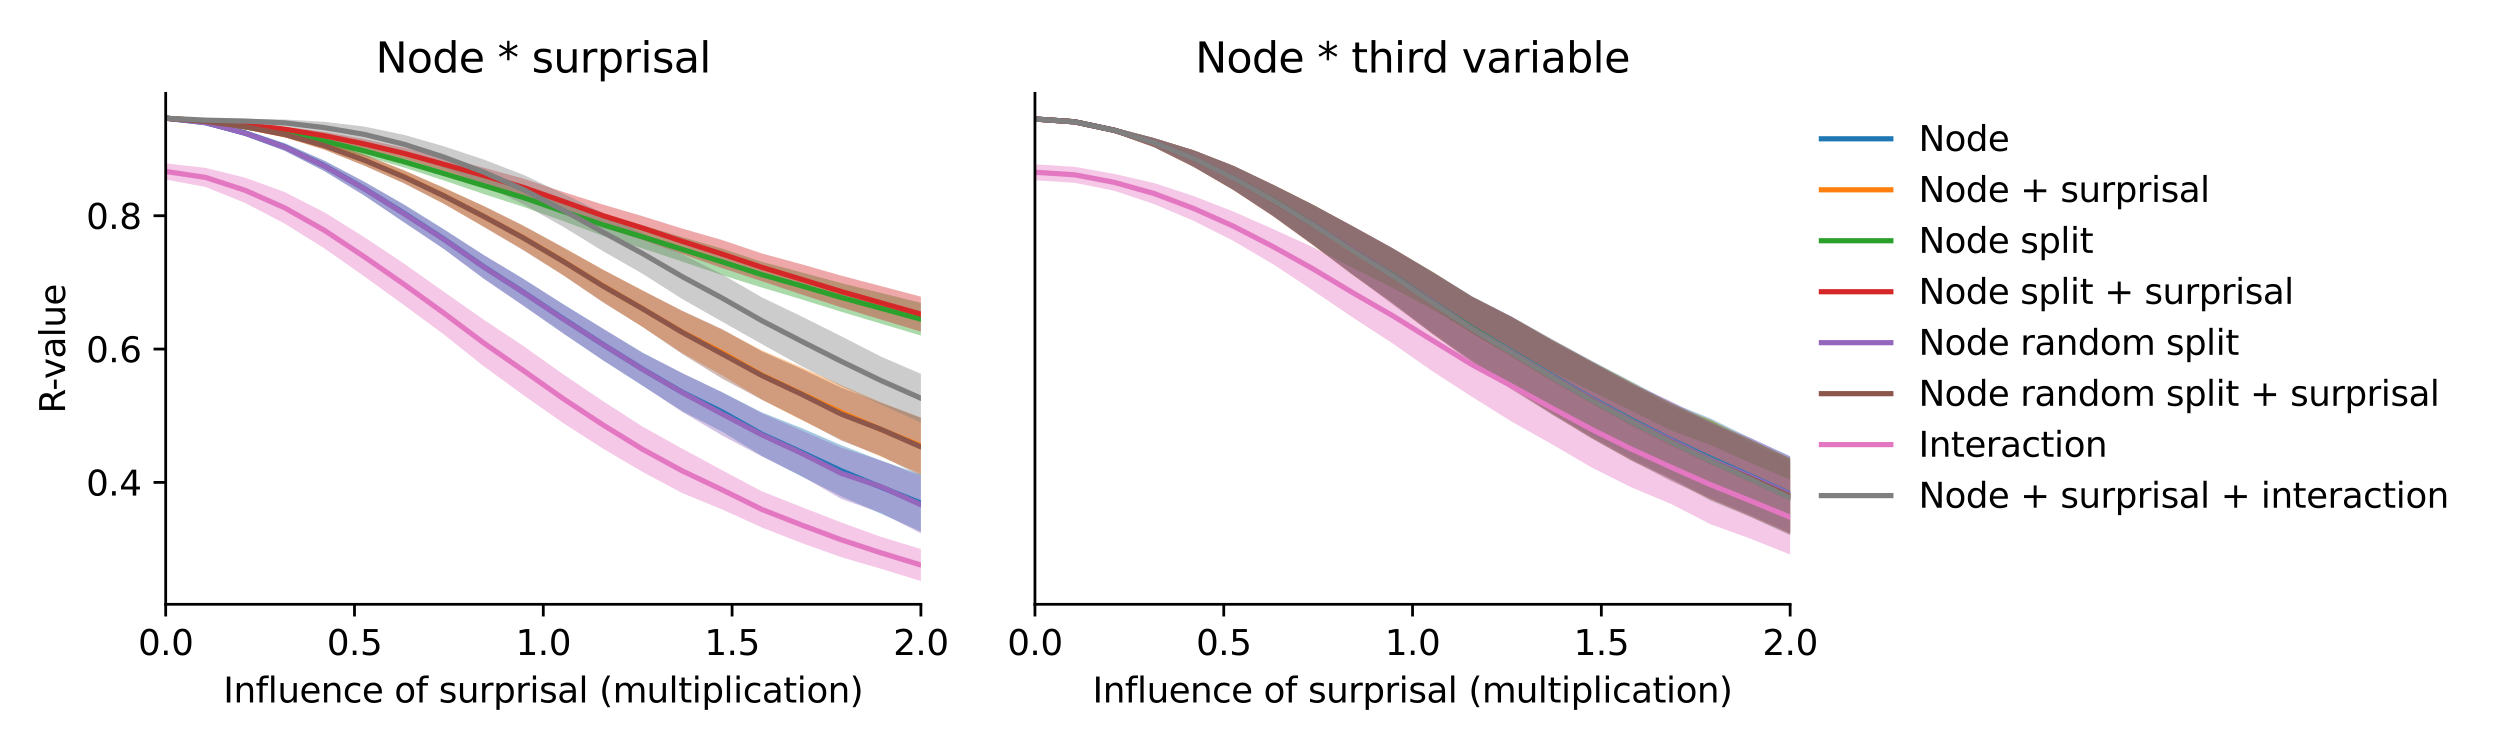 <?xml version="1.0" encoding="utf-8" standalone="no"?>
<!DOCTYPE svg PUBLIC "-//W3C//DTD SVG 1.1//EN"
  "http://www.w3.org/Graphics/SVG/1.1/DTD/svg11.dtd">
<svg xmlns:xlink="http://www.w3.org/1999/xlink" width="720pt" height="216pt" viewBox="0 0 720 216" xmlns="http://www.w3.org/2000/svg" version="1.1">
 <defs>
  <style type="text/css">*{stroke-linejoin: round; stroke-linecap: butt}</style>
 </defs>
 <g id="figure_1">
  <g id="patch_1">
   <path d="M 0 216 
L 720 216 
L 720 0 
L 0 0 
z
" style="fill: #ffffff"/>
  </g>
  <g id="axes_1">
   <g id="patch_2">
    <path d="M 47.72 174.04 
L 265.215 174.04 
L 265.215 26.88 
L 47.72 26.88 
z
" style="fill: #ffffff"/>
   </g>
   <g id="PolyCollection_1">
    <path d="M 47.72 33.569 
L 47.72 34.46 
L 59.167 35.932 
L 70.614 39.175 
L 82.061 43.45 
L 93.508 49.322 
L 104.956 56.329 
L 116.403 64.005 
L 127.85 71.704 
L 139.297 80.175 
L 150.744 88.032 
L 162.191 95.961 
L 173.638 103.7 
L 185.085 111.091 
L 196.532 118.448 
L 207.979 124.319 
L 219.427 131.313 
L 230.874 137.229 
L 242.321 142.964 
L 253.768 147.976 
L 265.215 153.119 
L 265.215 136.672 
L 265.215 136.672 
L 253.768 132.659 
L 242.321 128.236 
L 230.874 123.284 
L 219.427 118.783 
L 207.979 112.953 
L 196.532 107.533 
L 185.085 101.56 
L 173.638 94.685 
L 162.191 87.581 
L 150.744 80.314 
L 139.297 73.472 
L 127.85 66.024 
L 116.403 58.902 
L 104.956 52.366 
L 93.508 46.29 
L 82.061 41.272 
L 70.614 37.501 
L 59.167 34.712 
L 47.72 33.569 
z
" clip-path="url(#pdfbdf5474c)" style="fill: #1f77b4; fill-opacity: 0.4"/>
   </g>
   <g id="PolyCollection_2">
    <path d="M 47.72 33.584 
L 47.72 34.482 
L 59.167 35.55 
L 70.614 37.251 
L 82.061 39.559 
L 93.508 43.119 
L 104.956 47.691 
L 116.403 52.755 
L 127.85 58.705 
L 139.297 65.3 
L 150.744 71.931 
L 162.191 79.226 
L 173.638 86.927 
L 185.085 94.173 
L 196.532 101.707 
L 207.979 108.1 
L 219.427 115.097 
L 230.874 120.991 
L 242.321 126.618 
L 253.768 131.55 
L 265.215 136.474 
L 265.215 120.284 
L 265.215 120.284 
L 253.768 115.879 
L 242.321 110.917 
L 230.874 105.801 
L 219.427 100.929 
L 207.979 94.944 
L 196.532 89.619 
L 185.085 83.667 
L 173.638 77.641 
L 162.191 71.233 
L 150.744 65.052 
L 139.297 59.345 
L 127.85 54.055 
L 116.403 49.034 
L 104.956 44.519 
L 93.508 40.736 
L 82.061 37.896 
L 70.614 35.724 
L 59.167 34.341 
L 47.72 33.584 
z
" clip-path="url(#pdfbdf5474c)" style="fill: #ff7f0e; fill-opacity: 0.4"/>
   </g>
   <g id="PolyCollection_3">
    <path d="M 47.72 33.577 
L 47.72 34.489 
L 59.167 35.687 
L 70.614 37.259 
L 82.061 38.909 
L 93.508 41.819 
L 104.956 44.968 
L 116.403 48.269 
L 127.85 51.981 
L 139.297 55.888 
L 150.744 59.586 
L 162.191 63.665 
L 173.638 67.931 
L 185.085 71.568 
L 196.532 75.366 
L 207.979 79.25 
L 219.427 82.824 
L 230.874 86.235 
L 242.321 89.811 
L 253.768 93.229 
L 265.215 96.656 
L 265.215 87.212 
L 265.215 87.212 
L 253.768 84.379 
L 242.321 81.563 
L 230.874 78.446 
L 219.427 75.391 
L 207.979 71.591 
L 196.532 68.302 
L 185.085 64.868 
L 173.638 61.566 
L 162.191 58.104 
L 150.744 54.227 
L 139.297 51.018 
L 127.85 47.992 
L 116.403 44.933 
L 104.956 41.972 
L 93.508 39.478 
L 82.061 37.467 
L 70.614 35.78 
L 59.167 34.488 
L 47.72 33.577 
z
" clip-path="url(#pdfbdf5474c)" style="fill: #2ca02c; fill-opacity: 0.4"/>
   </g>
   <g id="PolyCollection_4">
    <path d="M 47.72 33.59 
L 47.72 34.503 
L 59.167 35.519 
L 70.614 36.69 
L 82.061 37.861 
L 93.508 40.237 
L 104.956 42.879 
L 116.403 45.797 
L 127.85 49.228 
L 139.297 52.76 
L 150.744 56.535 
L 162.191 60.714 
L 173.638 65.294 
L 185.085 69.133 
L 196.532 73.185 
L 207.979 77.218 
L 219.427 80.994 
L 230.874 84.821 
L 242.321 88.548 
L 253.768 92.055 
L 265.215 95.509 
L 265.215 85.433 
L 265.215 85.433 
L 253.768 82.412 
L 242.321 79.406 
L 230.874 76.114 
L 219.427 73.001 
L 207.979 69.137 
L 196.532 65.847 
L 185.085 62.268 
L 173.638 58.922 
L 162.191 55.279 
L 150.744 51.447 
L 139.297 48.297 
L 127.85 45.437 
L 116.403 42.576 
L 104.956 40.059 
L 93.508 37.998 
L 82.061 36.533 
L 70.614 35.199 
L 59.167 34.329 
L 47.72 33.59 
z
" clip-path="url(#pdfbdf5474c)" style="fill: #d62728; fill-opacity: 0.4"/>
   </g>
   <g id="PolyCollection_5">
    <path d="M 47.72 33.583 
L 47.72 34.478 
L 59.167 35.937 
L 70.614 39.195 
L 82.061 43.493 
L 93.508 49.341 
L 104.956 56.361 
L 116.403 64.099 
L 127.85 71.718 
L 139.297 80.317 
L 150.744 88.059 
L 162.191 96.049 
L 173.638 103.795 
L 185.085 111.099 
L 196.532 118.666 
L 207.979 125.437 
L 219.427 131.474 
L 230.874 137.116 
L 242.321 143.727 
L 253.768 147.709 
L 265.215 153.612 
L 265.215 137.144 
L 265.215 137.144 
L 253.768 132.646 
L 242.321 128.952 
L 230.874 123.991 
L 219.427 119.015 
L 207.979 113.012 
L 196.532 107.457 
L 185.085 101.656 
L 173.638 94.61 
L 162.191 87.667 
L 150.744 80.343 
L 139.297 73.412 
L 127.85 66.128 
L 116.403 59.035 
L 104.956 52.399 
L 93.508 46.406 
L 82.061 41.291 
L 70.614 37.506 
L 59.167 34.732 
L 47.72 33.583 
z
" clip-path="url(#pdfbdf5474c)" style="fill: #9467bd; fill-opacity: 0.4"/>
   </g>
   <g id="PolyCollection_6">
    <path d="M 47.72 33.599 
L 47.72 34.501 
L 59.167 35.556 
L 70.614 37.27 
L 82.061 39.575 
L 93.508 43.15 
L 104.956 47.74 
L 116.403 52.862 
L 127.85 58.709 
L 139.297 65.335 
L 150.744 72.117 
L 162.191 79.295 
L 173.638 87.08 
L 185.085 94.191 
L 196.532 101.988 
L 207.979 109.059 
L 219.427 115.131 
L 230.874 120.843 
L 242.321 126.906 
L 253.768 131.338 
L 265.215 137.117 
L 265.215 120.293 
L 265.215 120.293 
L 253.768 116.03 
L 242.321 111.659 
L 230.874 106.272 
L 219.427 101.198 
L 207.979 94.788 
L 196.532 89.508 
L 185.085 83.684 
L 173.638 77.665 
L 162.191 71.264 
L 150.744 64.973 
L 139.297 59.312 
L 127.85 54.126 
L 116.403 49.129 
L 104.956 44.539 
L 93.508 40.776 
L 82.061 37.919 
L 70.614 35.735 
L 59.167 34.361 
L 47.72 33.599 
z
" clip-path="url(#pdfbdf5474c)" style="fill: #8c564b; fill-opacity: 0.4"/>
   </g>
   <g id="PolyCollection_7">
    <path d="M 47.72 47.051 
L 47.72 51.72 
L 59.167 53.839 
L 70.614 58.46 
L 82.061 64.444 
L 93.508 71.599 
L 104.956 79.631 
L 116.403 87.907 
L 127.85 96.343 
L 139.297 105.476 
L 150.744 113.811 
L 162.191 121.828 
L 173.638 129.191 
L 185.085 135.934 
L 196.532 142.036 
L 207.979 146.717 
L 219.427 151.928 
L 230.874 156.391 
L 242.321 160.482 
L 253.768 163.824 
L 265.215 167.351 
L 265.215 158.113 
L 265.215 158.113 
L 253.768 154.641 
L 242.321 150.483 
L 230.874 146.024 
L 219.427 141.52 
L 207.979 135.424 
L 196.532 129.249 
L 185.085 122.887 
L 173.638 115.517 
L 162.191 107.792 
L 150.744 99.653 
L 139.297 92.061 
L 127.85 84.037 
L 116.403 75.936 
L 104.956 68.327 
L 93.508 61.195 
L 82.061 55.347 
L 70.614 51.174 
L 59.167 48.349 
L 47.72 47.051 
z
" clip-path="url(#pdfbdf5474c)" style="fill: #e377c2; fill-opacity: 0.4"/>
   </g>
   <g id="PolyCollection_8">
    <path d="M 47.72 33.6 
L 47.72 34.502 
L 59.167 35.193 
L 70.614 35.533 
L 82.061 36.366 
L 93.508 38.457 
L 104.956 40.973 
L 116.403 44.291 
L 127.85 48.363 
L 139.297 53.192 
L 150.744 58.887 
L 162.191 65.31 
L 173.638 72.326 
L 185.085 78.863 
L 196.532 86.151 
L 207.979 92.651 
L 219.427 99.11 
L 230.874 105.463 
L 242.321 111.316 
L 253.768 116.513 
L 265.215 121.723 
L 265.215 107.66 
L 265.215 107.66 
L 253.768 102.728 
L 242.321 96.862 
L 230.874 91.144 
L 219.427 85.642 
L 207.979 79.035 
L 196.532 73.25 
L 185.085 67.234 
L 173.638 61.365 
L 162.191 55.779 
L 150.744 50.351 
L 139.297 45.941 
L 127.85 42.141 
L 116.403 38.85 
L 104.956 36.461 
L 93.508 35.09 
L 82.061 34.417 
L 70.614 34.214 
L 59.167 34.014 
L 47.72 33.6 
z
" clip-path="url(#pdfbdf5474c)" style="fill: #7f7f7f; fill-opacity: 0.4"/>
   </g>
   <g id="matplotlib.axis_1">
    <g id="xtick_1">
     <g id="line2d_1">
      <defs>
       <path id="m4978ec9d78" d="M 0 0 
L 0 3.5 
" style="stroke: #000000; stroke-width: 0.8"/>
      </defs>
      <g>
       <use xlink:href="#m4978ec9d78" x="47.72" y="174.04" style="stroke: #000000; stroke-width: 0.8"/>
      </g>
     </g>
     <g id="text_1">
      <!-- 0.0 -->
      <g transform="translate(39.768 188.638)scale(0.1 -0.1)">
       <defs>
        <path id="DejaVuSans-30" d="M 2034 4250 
Q 1547 4250 1301 3770 
Q 1056 3291 1056 2328 
Q 1056 1369 1301 889 
Q 1547 409 2034 409 
Q 2525 409 2770 889 
Q 3016 1369 3016 2328 
Q 3016 3291 2770 3770 
Q 2525 4250 2034 4250 
z
M 2034 4750 
Q 2819 4750 3233 4129 
Q 3647 3509 3647 2328 
Q 3647 1150 3233 529 
Q 2819 -91 2034 -91 
Q 1250 -91 836 529 
Q 422 1150 422 2328 
Q 422 3509 836 4129 
Q 1250 4750 2034 4750 
z
" transform="scale(0.016)"/>
        <path id="DejaVuSans-2e" d="M 684 794 
L 1344 794 
L 1344 0 
L 684 0 
L 684 794 
z
" transform="scale(0.016)"/>
       </defs>
       <use xlink:href="#DejaVuSans-30"/>
       <use xlink:href="#DejaVuSans-2e" x="63.623"/>
       <use xlink:href="#DejaVuSans-30" x="95.41"/>
      </g>
     </g>
    </g>
    <g id="xtick_2">
     <g id="line2d_2">
      <g>
       <use xlink:href="#m4978ec9d78" x="102.094" y="174.04" style="stroke: #000000; stroke-width: 0.8"/>
      </g>
     </g>
     <g id="text_2">
      <!-- 0.5 -->
      <g transform="translate(94.142 188.638)scale(0.1 -0.1)">
       <defs>
        <path id="DejaVuSans-35" d="M 691 4666 
L 3169 4666 
L 3169 4134 
L 1269 4134 
L 1269 2991 
Q 1406 3038 1543 3061 
Q 1681 3084 1819 3084 
Q 2600 3084 3056 2656 
Q 3513 2228 3513 1497 
Q 3513 744 3044 326 
Q 2575 -91 1722 -91 
Q 1428 -91 1123 -41 
Q 819 9 494 109 
L 494 744 
Q 775 591 1075 516 
Q 1375 441 1709 441 
Q 2250 441 2565 725 
Q 2881 1009 2881 1497 
Q 2881 1984 2565 2268 
Q 2250 2553 1709 2553 
Q 1456 2553 1204 2497 
Q 953 2441 691 2322 
L 691 4666 
z
" transform="scale(0.016)"/>
       </defs>
       <use xlink:href="#DejaVuSans-30"/>
       <use xlink:href="#DejaVuSans-2e" x="63.623"/>
       <use xlink:href="#DejaVuSans-35" x="95.41"/>
      </g>
     </g>
    </g>
    <g id="xtick_3">
     <g id="line2d_3">
      <g>
       <use xlink:href="#m4978ec9d78" x="156.468" y="174.04" style="stroke: #000000; stroke-width: 0.8"/>
      </g>
     </g>
     <g id="text_3">
      <!-- 1.0 -->
      <g transform="translate(148.516 188.638)scale(0.1 -0.1)">
       <defs>
        <path id="DejaVuSans-31" d="M 794 531 
L 1825 531 
L 1825 4091 
L 703 3866 
L 703 4441 
L 1819 4666 
L 2450 4666 
L 2450 531 
L 3481 531 
L 3481 0 
L 794 0 
L 794 531 
z
" transform="scale(0.016)"/>
       </defs>
       <use xlink:href="#DejaVuSans-31"/>
       <use xlink:href="#DejaVuSans-2e" x="63.623"/>
       <use xlink:href="#DejaVuSans-30" x="95.41"/>
      </g>
     </g>
    </g>
    <g id="xtick_4">
     <g id="line2d_4">
      <g>
       <use xlink:href="#m4978ec9d78" x="210.841" y="174.04" style="stroke: #000000; stroke-width: 0.8"/>
      </g>
     </g>
     <g id="text_4">
      <!-- 1.5 -->
      <g transform="translate(202.89 188.638)scale(0.1 -0.1)">
       <use xlink:href="#DejaVuSans-31"/>
       <use xlink:href="#DejaVuSans-2e" x="63.623"/>
       <use xlink:href="#DejaVuSans-35" x="95.41"/>
      </g>
     </g>
    </g>
    <g id="xtick_5">
     <g id="line2d_5">
      <g>
       <use xlink:href="#m4978ec9d78" x="265.215" y="174.04" style="stroke: #000000; stroke-width: 0.8"/>
      </g>
     </g>
     <g id="text_5">
      <!-- 2.0 -->
      <g transform="translate(257.263 188.638)scale(0.1 -0.1)">
       <defs>
        <path id="DejaVuSans-32" d="M 1228 531 
L 3431 531 
L 3431 0 
L 469 0 
L 469 531 
Q 828 903 1448 1529 
Q 2069 2156 2228 2338 
Q 2531 2678 2651 2914 
Q 2772 3150 2772 3378 
Q 2772 3750 2511 3984 
Q 2250 4219 1831 4219 
Q 1534 4219 1204 4116 
Q 875 4013 500 3803 
L 500 4441 
Q 881 4594 1212 4672 
Q 1544 4750 1819 4750 
Q 2544 4750 2975 4387 
Q 3406 4025 3406 3419 
Q 3406 3131 3298 2873 
Q 3191 2616 2906 2266 
Q 2828 2175 2409 1742 
Q 1991 1309 1228 531 
z
" transform="scale(0.016)"/>
       </defs>
       <use xlink:href="#DejaVuSans-32"/>
       <use xlink:href="#DejaVuSans-2e" x="63.623"/>
       <use xlink:href="#DejaVuSans-30" x="95.41"/>
      </g>
     </g>
    </g>
    <g id="text_6">
     <!-- Influence of surprisal (multiplication) -->
     <g transform="translate(64.321 202.317)scale(0.1 -0.1)">
      <defs>
       <path id="DejaVuSans-49" d="M 628 4666 
L 1259 4666 
L 1259 0 
L 628 0 
L 628 4666 
z
" transform="scale(0.016)"/>
       <path id="DejaVuSans-6e" d="M 3513 2113 
L 3513 0 
L 2938 0 
L 2938 2094 
Q 2938 2591 2744 2837 
Q 2550 3084 2163 3084 
Q 1697 3084 1428 2787 
Q 1159 2491 1159 1978 
L 1159 0 
L 581 0 
L 581 3500 
L 1159 3500 
L 1159 2956 
Q 1366 3272 1645 3428 
Q 1925 3584 2291 3584 
Q 2894 3584 3203 3211 
Q 3513 2838 3513 2113 
z
" transform="scale(0.016)"/>
       <path id="DejaVuSans-66" d="M 2375 4863 
L 2375 4384 
L 1825 4384 
Q 1516 4384 1395 4259 
Q 1275 4134 1275 3809 
L 1275 3500 
L 2222 3500 
L 2222 3053 
L 1275 3053 
L 1275 0 
L 697 0 
L 697 3053 
L 147 3053 
L 147 3500 
L 697 3500 
L 697 3744 
Q 697 4328 969 4595 
Q 1241 4863 1831 4863 
L 2375 4863 
z
" transform="scale(0.016)"/>
       <path id="DejaVuSans-6c" d="M 603 4863 
L 1178 4863 
L 1178 0 
L 603 0 
L 603 4863 
z
" transform="scale(0.016)"/>
       <path id="DejaVuSans-75" d="M 544 1381 
L 544 3500 
L 1119 3500 
L 1119 1403 
Q 1119 906 1312 657 
Q 1506 409 1894 409 
Q 2359 409 2629 706 
Q 2900 1003 2900 1516 
L 2900 3500 
L 3475 3500 
L 3475 0 
L 2900 0 
L 2900 538 
Q 2691 219 2414 64 
Q 2138 -91 1772 -91 
Q 1169 -91 856 284 
Q 544 659 544 1381 
z
M 1991 3584 
L 1991 3584 
z
" transform="scale(0.016)"/>
       <path id="DejaVuSans-65" d="M 3597 1894 
L 3597 1613 
L 953 1613 
Q 991 1019 1311 708 
Q 1631 397 2203 397 
Q 2534 397 2845 478 
Q 3156 559 3463 722 
L 3463 178 
Q 3153 47 2828 -22 
Q 2503 -91 2169 -91 
Q 1331 -91 842 396 
Q 353 884 353 1716 
Q 353 2575 817 3079 
Q 1281 3584 2069 3584 
Q 2775 3584 3186 3129 
Q 3597 2675 3597 1894 
z
M 3022 2063 
Q 3016 2534 2758 2815 
Q 2500 3097 2075 3097 
Q 1594 3097 1305 2825 
Q 1016 2553 972 2059 
L 3022 2063 
z
" transform="scale(0.016)"/>
       <path id="DejaVuSans-63" d="M 3122 3366 
L 3122 2828 
Q 2878 2963 2633 3030 
Q 2388 3097 2138 3097 
Q 1578 3097 1268 2742 
Q 959 2388 959 1747 
Q 959 1106 1268 751 
Q 1578 397 2138 397 
Q 2388 397 2633 464 
Q 2878 531 3122 666 
L 3122 134 
Q 2881 22 2623 -34 
Q 2366 -91 2075 -91 
Q 1284 -91 818 406 
Q 353 903 353 1747 
Q 353 2603 823 3093 
Q 1294 3584 2113 3584 
Q 2378 3584 2631 3529 
Q 2884 3475 3122 3366 
z
" transform="scale(0.016)"/>
       <path id="DejaVuSans-20" transform="scale(0.016)"/>
       <path id="DejaVuSans-6f" d="M 1959 3097 
Q 1497 3097 1228 2736 
Q 959 2375 959 1747 
Q 959 1119 1226 758 
Q 1494 397 1959 397 
Q 2419 397 2687 759 
Q 2956 1122 2956 1747 
Q 2956 2369 2687 2733 
Q 2419 3097 1959 3097 
z
M 1959 3584 
Q 2709 3584 3137 3096 
Q 3566 2609 3566 1747 
Q 3566 888 3137 398 
Q 2709 -91 1959 -91 
Q 1206 -91 779 398 
Q 353 888 353 1747 
Q 353 2609 779 3096 
Q 1206 3584 1959 3584 
z
" transform="scale(0.016)"/>
       <path id="DejaVuSans-73" d="M 2834 3397 
L 2834 2853 
Q 2591 2978 2328 3040 
Q 2066 3103 1784 3103 
Q 1356 3103 1142 2972 
Q 928 2841 928 2578 
Q 928 2378 1081 2264 
Q 1234 2150 1697 2047 
L 1894 2003 
Q 2506 1872 2764 1633 
Q 3022 1394 3022 966 
Q 3022 478 2636 193 
Q 2250 -91 1575 -91 
Q 1294 -91 989 -36 
Q 684 19 347 128 
L 347 722 
Q 666 556 975 473 
Q 1284 391 1588 391 
Q 1994 391 2212 530 
Q 2431 669 2431 922 
Q 2431 1156 2273 1281 
Q 2116 1406 1581 1522 
L 1381 1569 
Q 847 1681 609 1914 
Q 372 2147 372 2553 
Q 372 3047 722 3315 
Q 1072 3584 1716 3584 
Q 2034 3584 2315 3537 
Q 2597 3491 2834 3397 
z
" transform="scale(0.016)"/>
       <path id="DejaVuSans-72" d="M 2631 2963 
Q 2534 3019 2420 3045 
Q 2306 3072 2169 3072 
Q 1681 3072 1420 2755 
Q 1159 2438 1159 1844 
L 1159 0 
L 581 0 
L 581 3500 
L 1159 3500 
L 1159 2956 
Q 1341 3275 1631 3429 
Q 1922 3584 2338 3584 
Q 2397 3584 2469 3576 
Q 2541 3569 2628 3553 
L 2631 2963 
z
" transform="scale(0.016)"/>
       <path id="DejaVuSans-70" d="M 1159 525 
L 1159 -1331 
L 581 -1331 
L 581 3500 
L 1159 3500 
L 1159 2969 
Q 1341 3281 1617 3432 
Q 1894 3584 2278 3584 
Q 2916 3584 3314 3078 
Q 3713 2572 3713 1747 
Q 3713 922 3314 415 
Q 2916 -91 2278 -91 
Q 1894 -91 1617 61 
Q 1341 213 1159 525 
z
M 3116 1747 
Q 3116 2381 2855 2742 
Q 2594 3103 2138 3103 
Q 1681 3103 1420 2742 
Q 1159 2381 1159 1747 
Q 1159 1113 1420 752 
Q 1681 391 2138 391 
Q 2594 391 2855 752 
Q 3116 1113 3116 1747 
z
" transform="scale(0.016)"/>
       <path id="DejaVuSans-69" d="M 603 3500 
L 1178 3500 
L 1178 0 
L 603 0 
L 603 3500 
z
M 603 4863 
L 1178 4863 
L 1178 4134 
L 603 4134 
L 603 4863 
z
" transform="scale(0.016)"/>
       <path id="DejaVuSans-61" d="M 2194 1759 
Q 1497 1759 1228 1600 
Q 959 1441 959 1056 
Q 959 750 1161 570 
Q 1363 391 1709 391 
Q 2188 391 2477 730 
Q 2766 1069 2766 1631 
L 2766 1759 
L 2194 1759 
z
M 3341 1997 
L 3341 0 
L 2766 0 
L 2766 531 
Q 2569 213 2275 61 
Q 1981 -91 1556 -91 
Q 1019 -91 701 211 
Q 384 513 384 1019 
Q 384 1609 779 1909 
Q 1175 2209 1959 2209 
L 2766 2209 
L 2766 2266 
Q 2766 2663 2505 2880 
Q 2244 3097 1772 3097 
Q 1472 3097 1187 3025 
Q 903 2953 641 2809 
L 641 3341 
Q 956 3463 1253 3523 
Q 1550 3584 1831 3584 
Q 2591 3584 2966 3190 
Q 3341 2797 3341 1997 
z
" transform="scale(0.016)"/>
       <path id="DejaVuSans-28" d="M 1984 4856 
Q 1566 4138 1362 3434 
Q 1159 2731 1159 2009 
Q 1159 1288 1364 580 
Q 1569 -128 1984 -844 
L 1484 -844 
Q 1016 -109 783 600 
Q 550 1309 550 2009 
Q 550 2706 781 3412 
Q 1013 4119 1484 4856 
L 1984 4856 
z
" transform="scale(0.016)"/>
       <path id="DejaVuSans-6d" d="M 3328 2828 
Q 3544 3216 3844 3400 
Q 4144 3584 4550 3584 
Q 5097 3584 5394 3201 
Q 5691 2819 5691 2113 
L 5691 0 
L 5113 0 
L 5113 2094 
Q 5113 2597 4934 2840 
Q 4756 3084 4391 3084 
Q 3944 3084 3684 2787 
Q 3425 2491 3425 1978 
L 3425 0 
L 2847 0 
L 2847 2094 
Q 2847 2600 2669 2842 
Q 2491 3084 2119 3084 
Q 1678 3084 1418 2786 
Q 1159 2488 1159 1978 
L 1159 0 
L 581 0 
L 581 3500 
L 1159 3500 
L 1159 2956 
Q 1356 3278 1631 3431 
Q 1906 3584 2284 3584 
Q 2666 3584 2933 3390 
Q 3200 3197 3328 2828 
z
" transform="scale(0.016)"/>
       <path id="DejaVuSans-74" d="M 1172 4494 
L 1172 3500 
L 2356 3500 
L 2356 3053 
L 1172 3053 
L 1172 1153 
Q 1172 725 1289 603 
Q 1406 481 1766 481 
L 2356 481 
L 2356 0 
L 1766 0 
Q 1100 0 847 248 
Q 594 497 594 1153 
L 594 3053 
L 172 3053 
L 172 3500 
L 594 3500 
L 594 4494 
L 1172 4494 
z
" transform="scale(0.016)"/>
       <path id="DejaVuSans-29" d="M 513 4856 
L 1013 4856 
Q 1481 4119 1714 3412 
Q 1947 2706 1947 2009 
Q 1947 1309 1714 600 
Q 1481 -109 1013 -844 
L 513 -844 
Q 928 -128 1133 580 
Q 1338 1288 1338 2009 
Q 1338 2731 1133 3434 
Q 928 4138 513 4856 
z
" transform="scale(0.016)"/>
      </defs>
      <use xlink:href="#DejaVuSans-49"/>
      <use xlink:href="#DejaVuSans-6e" x="29.492"/>
      <use xlink:href="#DejaVuSans-66" x="92.871"/>
      <use xlink:href="#DejaVuSans-6c" x="128.076"/>
      <use xlink:href="#DejaVuSans-75" x="155.859"/>
      <use xlink:href="#DejaVuSans-65" x="219.238"/>
      <use xlink:href="#DejaVuSans-6e" x="280.762"/>
      <use xlink:href="#DejaVuSans-63" x="344.141"/>
      <use xlink:href="#DejaVuSans-65" x="399.121"/>
      <use xlink:href="#DejaVuSans-20" x="460.645"/>
      <use xlink:href="#DejaVuSans-6f" x="492.432"/>
      <use xlink:href="#DejaVuSans-66" x="553.613"/>
      <use xlink:href="#DejaVuSans-20" x="588.818"/>
      <use xlink:href="#DejaVuSans-73" x="620.605"/>
      <use xlink:href="#DejaVuSans-75" x="672.705"/>
      <use xlink:href="#DejaVuSans-72" x="736.084"/>
      <use xlink:href="#DejaVuSans-70" x="777.197"/>
      <use xlink:href="#DejaVuSans-72" x="840.674"/>
      <use xlink:href="#DejaVuSans-69" x="881.787"/>
      <use xlink:href="#DejaVuSans-73" x="909.57"/>
      <use xlink:href="#DejaVuSans-61" x="961.67"/>
      <use xlink:href="#DejaVuSans-6c" x="1022.949"/>
      <use xlink:href="#DejaVuSans-20" x="1050.732"/>
      <use xlink:href="#DejaVuSans-28" x="1082.52"/>
      <use xlink:href="#DejaVuSans-6d" x="1121.533"/>
      <use xlink:href="#DejaVuSans-75" x="1218.945"/>
      <use xlink:href="#DejaVuSans-6c" x="1282.324"/>
      <use xlink:href="#DejaVuSans-74" x="1310.107"/>
      <use xlink:href="#DejaVuSans-69" x="1349.316"/>
      <use xlink:href="#DejaVuSans-70" x="1377.1"/>
      <use xlink:href="#DejaVuSans-6c" x="1440.576"/>
      <use xlink:href="#DejaVuSans-69" x="1468.359"/>
      <use xlink:href="#DejaVuSans-63" x="1496.143"/>
      <use xlink:href="#DejaVuSans-61" x="1551.123"/>
      <use xlink:href="#DejaVuSans-74" x="1612.402"/>
      <use xlink:href="#DejaVuSans-69" x="1651.611"/>
      <use xlink:href="#DejaVuSans-6f" x="1679.395"/>
      <use xlink:href="#DejaVuSans-6e" x="1740.576"/>
      <use xlink:href="#DejaVuSans-29" x="1803.955"/>
     </g>
    </g>
   </g>
   <g id="matplotlib.axis_2">
    <g id="ytick_1">
     <g id="line2d_6">
      <defs>
       <path id="m027efea26d" d="M 0 0 
L -3.5 0 
" style="stroke: #000000; stroke-width: 0.8"/>
      </defs>
      <g>
       <use xlink:href="#m027efea26d" x="47.72" y="138.925" style="stroke: #000000; stroke-width: 0.8"/>
      </g>
     </g>
     <g id="text_7">
      <!-- 0.4 -->
      <g transform="translate(24.817 142.725)scale(0.1 -0.1)">
       <defs>
        <path id="DejaVuSans-34" d="M 2419 4116 
L 825 1625 
L 2419 1625 
L 2419 4116 
z
M 2253 4666 
L 3047 4666 
L 3047 1625 
L 3713 1625 
L 3713 1100 
L 3047 1100 
L 3047 0 
L 2419 0 
L 2419 1100 
L 313 1100 
L 313 1709 
L 2253 4666 
z
" transform="scale(0.016)"/>
       </defs>
       <use xlink:href="#DejaVuSans-30"/>
       <use xlink:href="#DejaVuSans-2e" x="63.623"/>
       <use xlink:href="#DejaVuSans-34" x="95.41"/>
      </g>
     </g>
    </g>
    <g id="ytick_2">
     <g id="line2d_7">
      <g>
       <use xlink:href="#m027efea26d" x="47.72" y="100.526" style="stroke: #000000; stroke-width: 0.8"/>
      </g>
     </g>
     <g id="text_8">
      <!-- 0.6 -->
      <g transform="translate(24.817 104.325)scale(0.1 -0.1)">
       <defs>
        <path id="DejaVuSans-36" d="M 2113 2584 
Q 1688 2584 1439 2293 
Q 1191 2003 1191 1497 
Q 1191 994 1439 701 
Q 1688 409 2113 409 
Q 2538 409 2786 701 
Q 3034 994 3034 1497 
Q 3034 2003 2786 2293 
Q 2538 2584 2113 2584 
z
M 3366 4563 
L 3366 3988 
Q 3128 4100 2886 4159 
Q 2644 4219 2406 4219 
Q 1781 4219 1451 3797 
Q 1122 3375 1075 2522 
Q 1259 2794 1537 2939 
Q 1816 3084 2150 3084 
Q 2853 3084 3261 2657 
Q 3669 2231 3669 1497 
Q 3669 778 3244 343 
Q 2819 -91 2113 -91 
Q 1303 -91 875 529 
Q 447 1150 447 2328 
Q 447 3434 972 4092 
Q 1497 4750 2381 4750 
Q 2619 4750 2861 4703 
Q 3103 4656 3366 4563 
z
" transform="scale(0.016)"/>
       </defs>
       <use xlink:href="#DejaVuSans-30"/>
       <use xlink:href="#DejaVuSans-2e" x="63.623"/>
       <use xlink:href="#DejaVuSans-36" x="95.41"/>
      </g>
     </g>
    </g>
    <g id="ytick_3">
     <g id="line2d_8">
      <g>
       <use xlink:href="#m027efea26d" x="47.72" y="62.126" style="stroke: #000000; stroke-width: 0.8"/>
      </g>
     </g>
     <g id="text_9">
      <!-- 0.8 -->
      <g transform="translate(24.817 65.925)scale(0.1 -0.1)">
       <defs>
        <path id="DejaVuSans-38" d="M 2034 2216 
Q 1584 2216 1326 1975 
Q 1069 1734 1069 1313 
Q 1069 891 1326 650 
Q 1584 409 2034 409 
Q 2484 409 2743 651 
Q 3003 894 3003 1313 
Q 3003 1734 2745 1975 
Q 2488 2216 2034 2216 
z
M 1403 2484 
Q 997 2584 770 2862 
Q 544 3141 544 3541 
Q 544 4100 942 4425 
Q 1341 4750 2034 4750 
Q 2731 4750 3128 4425 
Q 3525 4100 3525 3541 
Q 3525 3141 3298 2862 
Q 3072 2584 2669 2484 
Q 3125 2378 3379 2068 
Q 3634 1759 3634 1313 
Q 3634 634 3220 271 
Q 2806 -91 2034 -91 
Q 1263 -91 848 271 
Q 434 634 434 1313 
Q 434 1759 690 2068 
Q 947 2378 1403 2484 
z
M 1172 3481 
Q 1172 3119 1398 2916 
Q 1625 2713 2034 2713 
Q 2441 2713 2670 2916 
Q 2900 3119 2900 3481 
Q 2900 3844 2670 4047 
Q 2441 4250 2034 4250 
Q 1625 4250 1398 4047 
Q 1172 3844 1172 3481 
z
" transform="scale(0.016)"/>
       </defs>
       <use xlink:href="#DejaVuSans-30"/>
       <use xlink:href="#DejaVuSans-2e" x="63.623"/>
       <use xlink:href="#DejaVuSans-38" x="95.41"/>
      </g>
     </g>
    </g>
    <g id="text_10">
     <!-- R-value -->
     <g transform="translate(18.737 119.065)rotate(-90)scale(0.1 -0.1)">
      <defs>
       <path id="DejaVuSans-52" d="M 2841 2188 
Q 3044 2119 3236 1894 
Q 3428 1669 3622 1275 
L 4263 0 
L 3584 0 
L 2988 1197 
Q 2756 1666 2539 1819 
Q 2322 1972 1947 1972 
L 1259 1972 
L 1259 0 
L 628 0 
L 628 4666 
L 2053 4666 
Q 2853 4666 3247 4331 
Q 3641 3997 3641 3322 
Q 3641 2881 3436 2590 
Q 3231 2300 2841 2188 
z
M 1259 4147 
L 1259 2491 
L 2053 2491 
Q 2509 2491 2742 2702 
Q 2975 2913 2975 3322 
Q 2975 3731 2742 3939 
Q 2509 4147 2053 4147 
L 1259 4147 
z
" transform="scale(0.016)"/>
       <path id="DejaVuSans-2d" d="M 313 2009 
L 1997 2009 
L 1997 1497 
L 313 1497 
L 313 2009 
z
" transform="scale(0.016)"/>
       <path id="DejaVuSans-76" d="M 191 3500 
L 800 3500 
L 1894 563 
L 2988 3500 
L 3597 3500 
L 2284 0 
L 1503 0 
L 191 3500 
z
" transform="scale(0.016)"/>
      </defs>
      <use xlink:href="#DejaVuSans-52"/>
      <use xlink:href="#DejaVuSans-2d" x="65.482"/>
      <use xlink:href="#DejaVuSans-76" x="98.941"/>
      <use xlink:href="#DejaVuSans-61" x="158.121"/>
      <use xlink:href="#DejaVuSans-6c" x="219.4"/>
      <use xlink:href="#DejaVuSans-75" x="247.184"/>
      <use xlink:href="#DejaVuSans-65" x="310.562"/>
     </g>
    </g>
   </g>
   <g id="line2d_9">
    <path d="M 47.72 34.015 
L 59.167 35.322 
L 70.614 38.338 
L 82.061 42.361 
L 93.508 47.806 
L 104.956 54.347 
L 116.403 61.454 
L 127.85 68.864 
L 139.297 76.824 
L 150.744 84.173 
L 162.191 91.771 
L 173.638 99.193 
L 185.085 106.325 
L 196.532 112.991 
L 207.979 118.636 
L 219.427 125.048 
L 230.874 130.256 
L 242.321 135.6 
L 253.768 140.317 
L 265.215 144.895 
" clip-path="url(#pdfbdf5474c)" style="fill: none; stroke: #1f77b4; stroke-width: 1.5; stroke-linecap: square"/>
   </g>
   <g id="line2d_10">
    <path d="M 47.72 34.033 
L 59.167 34.946 
L 70.614 36.487 
L 82.061 38.727 
L 93.508 41.928 
L 104.956 46.105 
L 116.403 50.894 
L 127.85 56.38 
L 139.297 62.322 
L 150.744 68.492 
L 162.191 75.229 
L 173.638 82.284 
L 185.085 88.92 
L 196.532 95.663 
L 207.979 101.522 
L 219.427 108.013 
L 230.874 113.396 
L 242.321 118.767 
L 253.768 123.715 
L 265.215 128.379 
" clip-path="url(#pdfbdf5474c)" style="fill: none; stroke: #ff7f0e; stroke-width: 1.5; stroke-linecap: square"/>
   </g>
   <g id="line2d_11">
    <path d="M 47.72 34.033 
L 59.167 35.088 
L 70.614 36.519 
L 82.061 38.188 
L 93.508 40.649 
L 104.956 43.47 
L 116.403 46.601 
L 127.85 49.987 
L 139.297 53.453 
L 150.744 56.906 
L 162.191 60.885 
L 173.638 64.749 
L 185.085 68.218 
L 196.532 71.834 
L 207.979 75.421 
L 219.427 79.108 
L 230.874 82.341 
L 242.321 85.687 
L 253.768 88.804 
L 265.215 91.934 
" clip-path="url(#pdfbdf5474c)" style="fill: none; stroke: #2ca02c; stroke-width: 1.5; stroke-linecap: square"/>
   </g>
   <g id="line2d_12">
    <path d="M 47.72 34.047 
L 59.167 34.924 
L 70.614 35.944 
L 82.061 37.197 
L 93.508 39.118 
L 104.956 41.469 
L 116.403 44.187 
L 127.85 47.333 
L 139.297 50.528 
L 150.744 53.991 
L 162.191 57.996 
L 173.638 62.108 
L 185.085 65.7 
L 196.532 69.516 
L 207.979 73.177 
L 219.427 76.997 
L 230.874 80.468 
L 242.321 83.977 
L 253.768 87.233 
L 265.215 90.471 
" clip-path="url(#pdfbdf5474c)" style="fill: none; stroke: #d62728; stroke-width: 1.5; stroke-linecap: square"/>
   </g>
   <g id="line2d_13">
    <path d="M 47.72 34.03 
L 59.167 35.335 
L 70.614 38.351 
L 82.061 42.392 
L 93.508 47.873 
L 104.956 54.38 
L 116.403 61.567 
L 127.85 68.923 
L 139.297 76.864 
L 150.744 84.201 
L 162.191 91.858 
L 173.638 99.202 
L 185.085 106.377 
L 196.532 113.062 
L 207.979 119.224 
L 219.427 125.245 
L 230.874 130.553 
L 242.321 136.34 
L 253.768 140.178 
L 265.215 145.378 
" clip-path="url(#pdfbdf5474c)" style="fill: none; stroke: #9467bd; stroke-width: 1.5; stroke-linecap: square"/>
   </g>
   <g id="line2d_14">
    <path d="M 47.72 34.05 
L 59.167 34.959 
L 70.614 36.502 
L 82.061 38.747 
L 93.508 41.963 
L 104.956 46.139 
L 116.403 50.996 
L 127.85 56.417 
L 139.297 62.324 
L 150.744 68.545 
L 162.191 75.279 
L 173.638 82.372 
L 185.085 88.938 
L 196.532 95.748 
L 207.979 101.923 
L 219.427 108.165 
L 230.874 113.557 
L 242.321 119.283 
L 253.768 123.684 
L 265.215 128.705 
" clip-path="url(#pdfbdf5474c)" style="fill: none; stroke: #8c564b; stroke-width: 1.5; stroke-linecap: square"/>
   </g>
   <g id="line2d_15">
    <path d="M 47.72 49.386 
L 59.167 51.094 
L 70.614 54.817 
L 82.061 59.896 
L 93.508 66.397 
L 104.956 73.979 
L 116.403 81.922 
L 127.85 90.19 
L 139.297 98.768 
L 150.744 106.732 
L 162.191 114.81 
L 173.638 122.354 
L 185.085 129.411 
L 196.532 135.642 
L 207.979 141.071 
L 219.427 146.724 
L 230.874 151.207 
L 242.321 155.482 
L 253.768 159.232 
L 265.215 162.732 
" clip-path="url(#pdfbdf5474c)" style="fill: none; stroke: #e377c2; stroke-width: 1.5; stroke-linecap: square"/>
   </g>
   <g id="line2d_16">
    <path d="M 47.72 34.051 
L 59.167 34.604 
L 70.614 34.873 
L 82.061 35.391 
L 93.508 36.773 
L 104.956 38.717 
L 116.403 41.57 
L 127.85 45.252 
L 139.297 49.567 
L 150.744 54.619 
L 162.191 60.545 
L 173.638 66.846 
L 185.085 73.048 
L 196.532 79.701 
L 207.979 85.843 
L 219.427 92.376 
L 230.874 98.303 
L 242.321 104.089 
L 253.768 109.621 
L 265.215 114.692 
" clip-path="url(#pdfbdf5474c)" style="fill: none; stroke: #7f7f7f; stroke-width: 1.5; stroke-linecap: square"/>
   </g>
   <g id="patch_3">
    <path d="M 47.72 174.04 
L 47.72 26.88 
" style="fill: none; stroke: #000000; stroke-width: 0.8; stroke-linejoin: miter; stroke-linecap: square"/>
   </g>
   <g id="patch_4">
    <path d="M 47.72 174.04 
L 265.215 174.04 
" style="fill: none; stroke: #000000; stroke-width: 0.8; stroke-linejoin: miter; stroke-linecap: square"/>
   </g>
   <g id="text_11">
    <!-- Node * surprisal -->
    <g transform="translate(108.186 20.88)scale(0.12 -0.12)">
     <defs>
      <path id="DejaVuSans-4e" d="M 628 4666 
L 1478 4666 
L 3547 763 
L 3547 4666 
L 4159 4666 
L 4159 0 
L 3309 0 
L 1241 3903 
L 1241 0 
L 628 0 
L 628 4666 
z
" transform="scale(0.016)"/>
      <path id="DejaVuSans-64" d="M 2906 2969 
L 2906 4863 
L 3481 4863 
L 3481 0 
L 2906 0 
L 2906 525 
Q 2725 213 2448 61 
Q 2172 -91 1784 -91 
Q 1150 -91 751 415 
Q 353 922 353 1747 
Q 353 2572 751 3078 
Q 1150 3584 1784 3584 
Q 2172 3584 2448 3432 
Q 2725 3281 2906 2969 
z
M 947 1747 
Q 947 1113 1208 752 
Q 1469 391 1925 391 
Q 2381 391 2643 752 
Q 2906 1113 2906 1747 
Q 2906 2381 2643 2742 
Q 2381 3103 1925 3103 
Q 1469 3103 1208 2742 
Q 947 2381 947 1747 
z
" transform="scale(0.016)"/>
      <path id="DejaVuSans-2a" d="M 3009 3897 
L 1888 3291 
L 3009 2681 
L 2828 2375 
L 1778 3009 
L 1778 1831 
L 1422 1831 
L 1422 3009 
L 372 2375 
L 191 2681 
L 1313 3291 
L 191 3897 
L 372 4206 
L 1422 3572 
L 1422 4750 
L 1778 4750 
L 1778 3572 
L 2828 4206 
L 3009 3897 
z
" transform="scale(0.016)"/>
     </defs>
     <use xlink:href="#DejaVuSans-4e"/>
     <use xlink:href="#DejaVuSans-6f" x="74.805"/>
     <use xlink:href="#DejaVuSans-64" x="135.986"/>
     <use xlink:href="#DejaVuSans-65" x="199.463"/>
     <use xlink:href="#DejaVuSans-20" x="260.986"/>
     <use xlink:href="#DejaVuSans-2a" x="292.773"/>
     <use xlink:href="#DejaVuSans-20" x="342.773"/>
     <use xlink:href="#DejaVuSans-73" x="374.561"/>
     <use xlink:href="#DejaVuSans-75" x="426.66"/>
     <use xlink:href="#DejaVuSans-72" x="490.039"/>
     <use xlink:href="#DejaVuSans-70" x="531.152"/>
     <use xlink:href="#DejaVuSans-72" x="594.629"/>
     <use xlink:href="#DejaVuSans-69" x="635.742"/>
     <use xlink:href="#DejaVuSans-73" x="663.525"/>
     <use xlink:href="#DejaVuSans-61" x="715.625"/>
     <use xlink:href="#DejaVuSans-6c" x="776.904"/>
    </g>
   </g>
  </g>
  <g id="axes_2">
   <g id="patch_5">
    <path d="M 298.065 174.04 
L 515.56 174.04 
L 515.56 26.88 
L 298.065 26.88 
z
" style="fill: #ffffff"/>
   </g>
   <g id="PolyCollection_9">
    <path d="M 298.065 33.768 
L 298.065 34.74 
L 309.512 35.47 
L 320.959 38.222 
L 332.406 42.322 
L 343.853 47.99 
L 355.301 54.629 
L 366.748 62.071 
L 378.195 70.323 
L 389.642 78.933 
L 401.089 87.013 
L 412.536 95.754 
L 423.983 103.639 
L 435.43 111.416 
L 446.877 118.609 
L 458.324 125.558 
L 469.772 131.911 
L 481.219 137.371 
L 492.666 143.419 
L 504.113 147.951 
L 515.56 153.146 
L 515.56 131.42 
L 515.56 131.42 
L 504.113 126.166 
L 492.666 120.542 
L 481.219 115.92 
L 469.772 109.826 
L 458.324 103.845 
L 446.877 97.625 
L 435.43 91.227 
L 423.983 85.352 
L 412.536 78.229 
L 401.089 71.513 
L 389.642 65.224 
L 378.195 58.975 
L 366.748 53.229 
L 355.301 47.797 
L 343.853 43.31 
L 332.406 39.755 
L 320.959 36.777 
L 309.512 34.674 
L 298.065 33.768 
z
" clip-path="url(#pa55fd27c88)" style="fill: #1f77b4; fill-opacity: 0.4"/>
   </g>
   <g id="PolyCollection_10">
    <path d="M 298.065 33.79 
L 298.065 34.749 
L 309.512 35.484 
L 320.959 38.243 
L 332.406 42.375 
L 343.853 48.081 
L 355.301 54.742 
L 366.748 62.228 
L 378.195 70.543 
L 389.642 79.169 
L 401.089 87.327 
L 412.536 96.11 
L 423.983 104.025 
L 435.43 111.866 
L 446.877 119.066 
L 458.324 126.037 
L 469.772 132.41 
L 481.219 137.822 
L 492.666 143.838 
L 504.113 148.438 
L 515.56 153.607 
L 515.56 131.978 
L 515.56 131.978 
L 504.113 126.631 
L 492.666 120.934 
L 481.219 116.236 
L 469.772 110.036 
L 458.324 104.017 
L 446.877 97.744 
L 435.43 91.305 
L 423.983 85.419 
L 412.536 78.25 
L 401.089 71.531 
L 389.642 65.224 
L 378.195 58.977 
L 366.748 53.238 
L 355.301 47.797 
L 343.853 43.3 
L 332.406 39.775 
L 320.959 36.811 
L 309.512 34.678 
L 298.065 33.79 
z
" clip-path="url(#pa55fd27c88)" style="fill: #ff7f0e; fill-opacity: 0.4"/>
   </g>
   <g id="PolyCollection_11">
    <path d="M 298.065 33.798 
L 298.065 34.75 
L 309.512 35.483 
L 320.959 38.237 
L 332.406 42.357 
L 343.853 48.034 
L 355.301 54.663 
L 366.748 62.108 
L 378.195 70.404 
L 389.642 78.988 
L 401.089 87.045 
L 412.536 95.799 
L 423.983 103.689 
L 435.43 111.496 
L 446.877 118.687 
L 458.324 125.699 
L 469.772 132.054 
L 481.219 137.55 
L 492.666 143.629 
L 504.113 148.242 
L 515.56 153.522 
L 515.56 132.085 
L 515.56 132.085 
L 504.113 126.799 
L 492.666 121.066 
L 481.219 116.452 
L 469.772 110.167 
L 458.324 104.123 
L 446.877 97.911 
L 435.43 91.396 
L 423.983 85.513 
L 412.536 78.357 
L 401.089 71.62 
L 389.642 65.321 
L 378.195 59.014 
L 366.748 53.289 
L 355.301 47.833 
L 343.853 43.316 
L 332.406 39.789 
L 320.959 36.806 
L 309.512 34.687 
L 298.065 33.798 
z
" clip-path="url(#pa55fd27c88)" style="fill: #2ca02c; fill-opacity: 0.4"/>
   </g>
   <g id="PolyCollection_12">
    <path d="M 298.065 33.815 
L 298.065 34.765 
L 309.512 35.502 
L 320.959 38.263 
L 332.406 42.395 
L 343.853 48.107 
L 355.301 54.763 
L 366.748 62.257 
L 378.195 70.581 
L 389.642 79.211 
L 401.089 87.334 
L 412.536 96.115 
L 423.983 104.054 
L 435.43 111.868 
L 446.877 119.086 
L 458.324 126.056 
L 469.772 132.42 
L 481.219 137.888 
L 492.666 143.874 
L 504.113 148.538 
L 515.56 153.827 
L 515.56 132.683 
L 515.56 132.683 
L 504.113 127.4 
L 492.666 121.598 
L 481.219 116.85 
L 469.772 110.535 
L 458.324 104.428 
L 446.877 98.101 
L 435.43 91.532 
L 423.983 85.613 
L 412.536 78.442 
L 401.089 71.669 
L 389.642 65.337 
L 378.195 59.047 
L 366.748 53.302 
L 355.301 47.852 
L 343.853 43.332 
L 332.406 39.804 
L 320.959 36.829 
L 309.512 34.686 
L 298.065 33.815 
z
" clip-path="url(#pa55fd27c88)" style="fill: #d62728; fill-opacity: 0.4"/>
   </g>
   <g id="PolyCollection_13">
    <path d="M 298.065 33.781 
L 298.065 34.75 
L 309.512 35.503 
L 320.959 38.246 
L 332.406 42.306 
L 343.853 48.017 
L 355.301 54.649 
L 366.748 62.263 
L 378.195 70.435 
L 389.642 78.855 
L 401.089 87.415 
L 412.536 95.751 
L 423.983 104.218 
L 435.43 111.791 
L 446.877 118.896 
L 458.324 125.68 
L 469.772 132.079 
L 481.219 138.133 
L 492.666 143.26 
L 504.113 148.377 
L 515.56 153.367 
L 515.56 131.441 
L 515.56 131.441 
L 504.113 126.098 
L 492.666 121.599 
L 481.219 115.537 
L 469.772 110.312 
L 458.324 104.02 
L 446.877 97.837 
L 435.43 91.242 
L 423.983 85.42 
L 412.536 78.422 
L 401.089 71.461 
L 389.642 65.139 
L 378.195 59.079 
L 366.748 53.327 
L 355.301 47.776 
L 343.853 43.345 
L 332.406 39.789 
L 320.959 36.798 
L 309.512 34.687 
L 298.065 33.781 
z
" clip-path="url(#pa55fd27c88)" style="fill: #9467bd; fill-opacity: 0.4"/>
   </g>
   <g id="PolyCollection_14">
    <path d="M 298.065 33.805 
L 298.065 34.76 
L 309.512 35.517 
L 320.959 38.265 
L 332.406 42.36 
L 343.853 48.108 
L 355.301 54.763 
L 366.748 62.424 
L 378.195 70.653 
L 389.642 79.099 
L 401.089 87.708 
L 412.536 96.121 
L 423.983 104.573 
L 435.43 112.248 
L 446.877 119.351 
L 458.324 126.165 
L 469.772 132.566 
L 481.219 138.565 
L 492.666 143.694 
L 504.113 148.883 
L 515.56 153.804 
L 515.56 131.986 
L 515.56 131.986 
L 504.113 126.554 
L 492.666 121.973 
L 481.219 115.891 
L 469.772 110.525 
L 458.324 104.2 
L 446.877 97.981 
L 435.43 91.315 
L 423.983 85.511 
L 412.536 78.449 
L 401.089 71.491 
L 389.642 65.144 
L 378.195 59.09 
L 366.748 53.336 
L 355.301 47.779 
L 343.853 43.336 
L 332.406 39.809 
L 320.959 36.833 
L 309.512 34.692 
L 298.065 33.805 
z
" clip-path="url(#pa55fd27c88)" style="fill: #8c564b; fill-opacity: 0.4"/>
   </g>
   <g id="PolyCollection_15">
    <path d="M 298.065 47.317 
L 298.065 51.913 
L 309.512 52.659 
L 320.959 54.957 
L 332.406 58.785 
L 343.853 63.641 
L 355.301 69.416 
L 366.748 76.17 
L 378.195 83.708 
L 389.642 91.473 
L 401.089 98.916 
L 412.536 106.918 
L 423.983 114.312 
L 435.43 121.479 
L 446.877 127.89 
L 458.324 134.587 
L 469.772 140.338 
L 481.219 145.113 
L 492.666 151.005 
L 504.113 155.129 
L 515.56 159.713 
L 515.56 138.201 
L 515.56 138.201 
L 504.113 133.33 
L 492.666 128.22 
L 481.219 123.954 
L 469.772 118.274 
L 458.324 112.658 
L 446.877 107.076 
L 435.43 100.936 
L 423.983 95.807 
L 412.536 89.133 
L 401.089 82.954 
L 389.642 77.177 
L 378.195 71.233 
L 366.748 66.012 
L 355.301 60.963 
L 343.853 56.497 
L 332.406 52.724 
L 320.959 50.097 
L 309.512 48.044 
L 298.065 47.317 
z
" clip-path="url(#pa55fd27c88)" style="fill: #e377c2; fill-opacity: 0.4"/>
   </g>
   <g id="PolyCollection_16">
    <path d="M 298.065 33.808 
L 298.065 34.755 
L 309.512 35.499 
L 320.959 38.262 
L 332.406 42.397 
L 343.853 48.084 
L 355.301 54.797 
L 366.748 62.268 
L 378.195 70.578 
L 389.642 79.262 
L 401.089 87.376 
L 412.536 96.159 
L 423.983 104.104 
L 435.43 111.917 
L 446.877 119.24 
L 458.324 126.273 
L 469.772 132.664 
L 481.219 138.107 
L 492.666 144.233 
L 504.113 148.88 
L 515.56 154.185 
L 515.56 132.581 
L 515.56 132.581 
L 504.113 127.197 
L 492.666 121.421 
L 481.219 116.634 
L 469.772 110.38 
L 458.324 104.301 
L 446.877 98.002 
L 435.43 91.52 
L 423.983 85.581 
L 412.536 78.425 
L 401.089 71.687 
L 389.642 65.355 
L 378.195 59.075 
L 366.748 53.326 
L 355.301 47.88 
L 343.853 43.347 
L 332.406 39.806 
L 320.959 36.838 
L 309.512 34.688 
L 298.065 33.808 
z
" clip-path="url(#pa55fd27c88)" style="fill: #7f7f7f; fill-opacity: 0.4"/>
   </g>
   <g id="matplotlib.axis_3">
    <g id="xtick_6">
     <g id="line2d_17">
      <g>
       <use xlink:href="#m4978ec9d78" x="298.065" y="174.04" style="stroke: #000000; stroke-width: 0.8"/>
      </g>
     </g>
     <g id="text_12">
      <!-- 0.0 -->
      <g transform="translate(290.113 188.638)scale(0.1 -0.1)">
       <use xlink:href="#DejaVuSans-30"/>
       <use xlink:href="#DejaVuSans-2e" x="63.623"/>
       <use xlink:href="#DejaVuSans-30" x="95.41"/>
      </g>
     </g>
    </g>
    <g id="xtick_7">
     <g id="line2d_18">
      <g>
       <use xlink:href="#m4978ec9d78" x="352.439" y="174.04" style="stroke: #000000; stroke-width: 0.8"/>
      </g>
     </g>
     <g id="text_13">
      <!-- 0.5 -->
      <g transform="translate(344.487 188.638)scale(0.1 -0.1)">
       <use xlink:href="#DejaVuSans-30"/>
       <use xlink:href="#DejaVuSans-2e" x="63.623"/>
       <use xlink:href="#DejaVuSans-35" x="95.41"/>
      </g>
     </g>
    </g>
    <g id="xtick_8">
     <g id="line2d_19">
      <g>
       <use xlink:href="#m4978ec9d78" x="406.812" y="174.04" style="stroke: #000000; stroke-width: 0.8"/>
      </g>
     </g>
     <g id="text_14">
      <!-- 1.0 -->
      <g transform="translate(398.861 188.638)scale(0.1 -0.1)">
       <use xlink:href="#DejaVuSans-31"/>
       <use xlink:href="#DejaVuSans-2e" x="63.623"/>
       <use xlink:href="#DejaVuSans-30" x="95.41"/>
      </g>
     </g>
    </g>
    <g id="xtick_9">
     <g id="line2d_20">
      <g>
       <use xlink:href="#m4978ec9d78" x="461.186" y="174.04" style="stroke: #000000; stroke-width: 0.8"/>
      </g>
     </g>
     <g id="text_15">
      <!-- 1.5 -->
      <g transform="translate(453.235 188.638)scale(0.1 -0.1)">
       <use xlink:href="#DejaVuSans-31"/>
       <use xlink:href="#DejaVuSans-2e" x="63.623"/>
       <use xlink:href="#DejaVuSans-35" x="95.41"/>
      </g>
     </g>
    </g>
    <g id="xtick_10">
     <g id="line2d_21">
      <g>
       <use xlink:href="#m4978ec9d78" x="515.56" y="174.04" style="stroke: #000000; stroke-width: 0.8"/>
      </g>
     </g>
     <g id="text_16">
      <!-- 2.0 -->
      <g transform="translate(507.608 188.638)scale(0.1 -0.1)">
       <use xlink:href="#DejaVuSans-32"/>
       <use xlink:href="#DejaVuSans-2e" x="63.623"/>
       <use xlink:href="#DejaVuSans-30" x="95.41"/>
      </g>
     </g>
    </g>
    <g id="text_17">
     <!-- Influence of surprisal (multiplication) -->
     <g transform="translate(314.666 202.317)scale(0.1 -0.1)">
      <use xlink:href="#DejaVuSans-49"/>
      <use xlink:href="#DejaVuSans-6e" x="29.492"/>
      <use xlink:href="#DejaVuSans-66" x="92.871"/>
      <use xlink:href="#DejaVuSans-6c" x="128.076"/>
      <use xlink:href="#DejaVuSans-75" x="155.859"/>
      <use xlink:href="#DejaVuSans-65" x="219.238"/>
      <use xlink:href="#DejaVuSans-6e" x="280.762"/>
      <use xlink:href="#DejaVuSans-63" x="344.141"/>
      <use xlink:href="#DejaVuSans-65" x="399.121"/>
      <use xlink:href="#DejaVuSans-20" x="460.645"/>
      <use xlink:href="#DejaVuSans-6f" x="492.432"/>
      <use xlink:href="#DejaVuSans-66" x="553.613"/>
      <use xlink:href="#DejaVuSans-20" x="588.818"/>
      <use xlink:href="#DejaVuSans-73" x="620.605"/>
      <use xlink:href="#DejaVuSans-75" x="672.705"/>
      <use xlink:href="#DejaVuSans-72" x="736.084"/>
      <use xlink:href="#DejaVuSans-70" x="777.197"/>
      <use xlink:href="#DejaVuSans-72" x="840.674"/>
      <use xlink:href="#DejaVuSans-69" x="881.787"/>
      <use xlink:href="#DejaVuSans-73" x="909.57"/>
      <use xlink:href="#DejaVuSans-61" x="961.67"/>
      <use xlink:href="#DejaVuSans-6c" x="1022.949"/>
      <use xlink:href="#DejaVuSans-20" x="1050.732"/>
      <use xlink:href="#DejaVuSans-28" x="1082.52"/>
      <use xlink:href="#DejaVuSans-6d" x="1121.533"/>
      <use xlink:href="#DejaVuSans-75" x="1218.945"/>
      <use xlink:href="#DejaVuSans-6c" x="1282.324"/>
      <use xlink:href="#DejaVuSans-74" x="1310.107"/>
      <use xlink:href="#DejaVuSans-69" x="1349.316"/>
      <use xlink:href="#DejaVuSans-70" x="1377.1"/>
      <use xlink:href="#DejaVuSans-6c" x="1440.576"/>
      <use xlink:href="#DejaVuSans-69" x="1468.359"/>
      <use xlink:href="#DejaVuSans-63" x="1496.143"/>
      <use xlink:href="#DejaVuSans-61" x="1551.123"/>
      <use xlink:href="#DejaVuSans-74" x="1612.402"/>
      <use xlink:href="#DejaVuSans-69" x="1651.611"/>
      <use xlink:href="#DejaVuSans-6f" x="1679.395"/>
      <use xlink:href="#DejaVuSans-6e" x="1740.576"/>
      <use xlink:href="#DejaVuSans-29" x="1803.955"/>
     </g>
    </g>
   </g>
   <g id="line2d_22">
    <path d="M 298.065 34.254 
L 309.512 35.072 
L 320.959 37.5 
L 332.406 41.038 
L 343.853 45.65 
L 355.301 51.213 
L 366.748 57.65 
L 378.195 64.649 
L 389.642 72.078 
L 401.089 79.263 
L 412.536 86.992 
L 423.983 94.495 
L 435.43 101.322 
L 446.877 108.117 
L 458.324 114.701 
L 469.772 120.868 
L 481.219 126.646 
L 492.666 131.981 
L 504.113 137.059 
L 515.56 142.283 
" clip-path="url(#pa55fd27c88)" style="fill: none; stroke: #1f77b4; stroke-width: 1.5; stroke-linecap: square"/>
   </g>
   <g id="line2d_23">
    <path d="M 298.065 34.27 
L 309.512 35.081 
L 320.959 37.527 
L 332.406 41.075 
L 343.853 45.69 
L 355.301 51.269 
L 366.748 57.733 
L 378.195 64.76 
L 389.642 72.197 
L 401.089 79.429 
L 412.536 87.18 
L 423.983 94.722 
L 435.43 101.585 
L 446.877 108.405 
L 458.324 115.027 
L 469.772 121.223 
L 481.219 127.029 
L 492.666 132.386 
L 504.113 137.535 
L 515.56 142.793 
" clip-path="url(#pa55fd27c88)" style="fill: none; stroke: #ff7f0e; stroke-width: 1.5; stroke-linecap: square"/>
   </g>
   <g id="line2d_24">
    <path d="M 298.065 34.274 
L 309.512 35.085 
L 320.959 37.522 
L 332.406 41.073 
L 343.853 45.675 
L 355.301 51.248 
L 366.748 57.699 
L 378.195 64.709 
L 389.642 72.155 
L 401.089 79.332 
L 412.536 87.078 
L 423.983 94.601 
L 435.43 101.446 
L 446.877 108.299 
L 458.324 114.911 
L 469.772 121.11 
L 481.219 127.001 
L 492.666 132.348 
L 504.113 137.521 
L 515.56 142.803 
" clip-path="url(#pa55fd27c88)" style="fill: none; stroke: #2ca02c; stroke-width: 1.5; stroke-linecap: square"/>
   </g>
   <g id="line2d_25">
    <path d="M 298.065 34.29 
L 309.512 35.094 
L 320.959 37.546 
L 332.406 41.1 
L 343.853 45.719 
L 355.301 51.307 
L 366.748 57.779 
L 378.195 64.814 
L 389.642 72.274 
L 401.089 79.501 
L 412.536 87.278 
L 423.983 94.834 
L 435.43 101.7 
L 446.877 108.593 
L 458.324 115.242 
L 469.772 121.478 
L 481.219 127.369 
L 492.666 132.736 
L 504.113 137.969 
L 515.56 143.255 
" clip-path="url(#pa55fd27c88)" style="fill: none; stroke: #d62728; stroke-width: 1.5; stroke-linecap: square"/>
   </g>
   <g id="line2d_26">
    <path d="M 298.065 34.266 
L 309.512 35.095 
L 320.959 37.522 
L 332.406 41.048 
L 343.853 45.681 
L 355.301 51.212 
L 366.748 57.795 
L 378.195 64.757 
L 389.642 71.997 
L 401.089 79.438 
L 412.536 87.087 
L 423.983 94.819 
L 435.43 101.517 
L 446.877 108.366 
L 458.324 114.85 
L 469.772 121.196 
L 481.219 126.835 
L 492.666 132.429 
L 504.113 137.237 
L 515.56 142.404 
" clip-path="url(#pa55fd27c88)" style="fill: none; stroke: #9467bd; stroke-width: 1.5; stroke-linecap: square"/>
   </g>
   <g id="line2d_27">
    <path d="M 298.065 34.283 
L 309.512 35.104 
L 320.959 37.549 
L 332.406 41.084 
L 343.853 45.722 
L 355.301 51.271 
L 366.748 57.88 
L 378.195 64.871 
L 389.642 72.122 
L 401.089 79.599 
L 412.536 87.285 
L 423.983 95.042 
L 435.43 101.781 
L 446.877 108.666 
L 458.324 115.182 
L 469.772 121.546 
L 481.219 127.228 
L 492.666 132.833 
L 504.113 137.719 
L 515.56 142.895 
" clip-path="url(#pa55fd27c88)" style="fill: none; stroke: #8c564b; stroke-width: 1.5; stroke-linecap: square"/>
   </g>
   <g id="line2d_28">
    <path d="M 298.065 49.615 
L 309.512 50.351 
L 320.959 52.527 
L 332.406 55.754 
L 343.853 60.069 
L 355.301 65.19 
L 366.748 71.091 
L 378.195 77.47 
L 389.642 84.325 
L 401.089 90.935 
L 412.536 98.025 
L 423.983 105.06 
L 435.43 111.207 
L 446.877 117.483 
L 458.324 123.622 
L 469.772 129.306 
L 481.219 134.534 
L 492.666 139.613 
L 504.113 144.23 
L 515.56 148.957 
" clip-path="url(#pa55fd27c88)" style="fill: none; stroke: #e377c2; stroke-width: 1.5; stroke-linecap: square"/>
   </g>
   <g id="line2d_29">
    <path d="M 298.065 34.282 
L 309.512 35.093 
L 320.959 37.55 
L 332.406 41.101 
L 343.853 45.716 
L 355.301 51.339 
L 366.748 57.797 
L 378.195 64.827 
L 389.642 72.308 
L 401.089 79.532 
L 412.536 87.292 
L 423.983 94.842 
L 435.43 101.718 
L 446.877 108.621 
L 458.324 115.287 
L 469.772 121.522 
L 481.219 127.37 
L 492.666 132.827 
L 504.113 138.038 
L 515.56 143.383 
" clip-path="url(#pa55fd27c88)" style="fill: none; stroke: #7f7f7f; stroke-width: 1.5; stroke-linecap: square"/>
   </g>
   <g id="patch_6">
    <path d="M 298.065 174.04 
L 298.065 26.88 
" style="fill: none; stroke: #000000; stroke-width: 0.8; stroke-linejoin: miter; stroke-linecap: square"/>
   </g>
   <g id="patch_7">
    <path d="M 298.065 174.04 
L 515.56 174.04 
" style="fill: none; stroke: #000000; stroke-width: 0.8; stroke-linejoin: miter; stroke-linecap: square"/>
   </g>
   <g id="text_18">
    <!-- Node * third variable -->
    <g transform="translate(344.233 20.88)scale(0.12 -0.12)">
     <defs>
      <path id="DejaVuSans-68" d="M 3513 2113 
L 3513 0 
L 2938 0 
L 2938 2094 
Q 2938 2591 2744 2837 
Q 2550 3084 2163 3084 
Q 1697 3084 1428 2787 
Q 1159 2491 1159 1978 
L 1159 0 
L 581 0 
L 581 4863 
L 1159 4863 
L 1159 2956 
Q 1366 3272 1645 3428 
Q 1925 3584 2291 3584 
Q 2894 3584 3203 3211 
Q 3513 2838 3513 2113 
z
" transform="scale(0.016)"/>
      <path id="DejaVuSans-62" d="M 3116 1747 
Q 3116 2381 2855 2742 
Q 2594 3103 2138 3103 
Q 1681 3103 1420 2742 
Q 1159 2381 1159 1747 
Q 1159 1113 1420 752 
Q 1681 391 2138 391 
Q 2594 391 2855 752 
Q 3116 1113 3116 1747 
z
M 1159 2969 
Q 1341 3281 1617 3432 
Q 1894 3584 2278 3584 
Q 2916 3584 3314 3078 
Q 3713 2572 3713 1747 
Q 3713 922 3314 415 
Q 2916 -91 2278 -91 
Q 1894 -91 1617 61 
Q 1341 213 1159 525 
L 1159 0 
L 581 0 
L 581 4863 
L 1159 4863 
L 1159 2969 
z
" transform="scale(0.016)"/>
     </defs>
     <use xlink:href="#DejaVuSans-4e"/>
     <use xlink:href="#DejaVuSans-6f" x="74.805"/>
     <use xlink:href="#DejaVuSans-64" x="135.986"/>
     <use xlink:href="#DejaVuSans-65" x="199.463"/>
     <use xlink:href="#DejaVuSans-20" x="260.986"/>
     <use xlink:href="#DejaVuSans-2a" x="292.773"/>
     <use xlink:href="#DejaVuSans-20" x="342.773"/>
     <use xlink:href="#DejaVuSans-74" x="374.561"/>
     <use xlink:href="#DejaVuSans-68" x="413.77"/>
     <use xlink:href="#DejaVuSans-69" x="477.148"/>
     <use xlink:href="#DejaVuSans-72" x="504.932"/>
     <use xlink:href="#DejaVuSans-64" x="544.295"/>
     <use xlink:href="#DejaVuSans-20" x="607.771"/>
     <use xlink:href="#DejaVuSans-76" x="639.559"/>
     <use xlink:href="#DejaVuSans-61" x="698.738"/>
     <use xlink:href="#DejaVuSans-72" x="760.018"/>
     <use xlink:href="#DejaVuSans-69" x="801.131"/>
     <use xlink:href="#DejaVuSans-61" x="828.914"/>
     <use xlink:href="#DejaVuSans-62" x="890.193"/>
     <use xlink:href="#DejaVuSans-6c" x="953.67"/>
     <use xlink:href="#DejaVuSans-65" x="981.453"/>
    </g>
   </g>
   <g id="legend_1">
    <g id="line2d_30">
     <path d="M 524.56 39.978 
L 534.56 39.978 
L 544.56 39.978 
" style="fill: none; stroke: #1f77b4; stroke-width: 1.5; stroke-linecap: square"/>
    </g>
    <g id="text_19">
     <!-- Node -->
     <g transform="translate(552.56 43.478)scale(0.1 -0.1)">
      <use xlink:href="#DejaVuSans-4e"/>
      <use xlink:href="#DejaVuSans-6f" x="74.805"/>
      <use xlink:href="#DejaVuSans-64" x="135.986"/>
      <use xlink:href="#DejaVuSans-65" x="199.463"/>
     </g>
    </g>
    <g id="line2d_31">
     <path d="M 524.56 54.657 
L 534.56 54.657 
L 544.56 54.657 
" style="fill: none; stroke: #ff7f0e; stroke-width: 1.5; stroke-linecap: square"/>
    </g>
    <g id="text_20">
     <!-- Node + surprisal -->
     <g transform="translate(552.56 58.157)scale(0.1 -0.1)">
      <defs>
       <path id="DejaVuSans-2b" d="M 2944 4013 
L 2944 2272 
L 4684 2272 
L 4684 1741 
L 2944 1741 
L 2944 0 
L 2419 0 
L 2419 1741 
L 678 1741 
L 678 2272 
L 2419 2272 
L 2419 4013 
L 2944 4013 
z
" transform="scale(0.016)"/>
      </defs>
      <use xlink:href="#DejaVuSans-4e"/>
      <use xlink:href="#DejaVuSans-6f" x="74.805"/>
      <use xlink:href="#DejaVuSans-64" x="135.986"/>
      <use xlink:href="#DejaVuSans-65" x="199.463"/>
      <use xlink:href="#DejaVuSans-20" x="260.986"/>
      <use xlink:href="#DejaVuSans-2b" x="292.773"/>
      <use xlink:href="#DejaVuSans-20" x="376.562"/>
      <use xlink:href="#DejaVuSans-73" x="408.35"/>
      <use xlink:href="#DejaVuSans-75" x="460.449"/>
      <use xlink:href="#DejaVuSans-72" x="523.828"/>
      <use xlink:href="#DejaVuSans-70" x="564.941"/>
      <use xlink:href="#DejaVuSans-72" x="628.418"/>
      <use xlink:href="#DejaVuSans-69" x="669.531"/>
      <use xlink:href="#DejaVuSans-73" x="697.314"/>
      <use xlink:href="#DejaVuSans-61" x="749.414"/>
      <use xlink:href="#DejaVuSans-6c" x="810.693"/>
     </g>
    </g>
    <g id="line2d_32">
     <path d="M 524.56 69.335 
L 534.56 69.335 
L 544.56 69.335 
" style="fill: none; stroke: #2ca02c; stroke-width: 1.5; stroke-linecap: square"/>
    </g>
    <g id="text_21">
     <!-- Node split -->
     <g transform="translate(552.56 72.835)scale(0.1 -0.1)">
      <use xlink:href="#DejaVuSans-4e"/>
      <use xlink:href="#DejaVuSans-6f" x="74.805"/>
      <use xlink:href="#DejaVuSans-64" x="135.986"/>
      <use xlink:href="#DejaVuSans-65" x="199.463"/>
      <use xlink:href="#DejaVuSans-20" x="260.986"/>
      <use xlink:href="#DejaVuSans-73" x="292.773"/>
      <use xlink:href="#DejaVuSans-70" x="344.873"/>
      <use xlink:href="#DejaVuSans-6c" x="408.35"/>
      <use xlink:href="#DejaVuSans-69" x="436.133"/>
      <use xlink:href="#DejaVuSans-74" x="463.916"/>
     </g>
    </g>
    <g id="line2d_33">
     <path d="M 524.56 84.013 
L 534.56 84.013 
L 544.56 84.013 
" style="fill: none; stroke: #d62728; stroke-width: 1.5; stroke-linecap: square"/>
    </g>
    <g id="text_22">
     <!-- Node split + surprisal -->
     <g transform="translate(552.56 87.513)scale(0.1 -0.1)">
      <use xlink:href="#DejaVuSans-4e"/>
      <use xlink:href="#DejaVuSans-6f" x="74.805"/>
      <use xlink:href="#DejaVuSans-64" x="135.986"/>
      <use xlink:href="#DejaVuSans-65" x="199.463"/>
      <use xlink:href="#DejaVuSans-20" x="260.986"/>
      <use xlink:href="#DejaVuSans-73" x="292.773"/>
      <use xlink:href="#DejaVuSans-70" x="344.873"/>
      <use xlink:href="#DejaVuSans-6c" x="408.35"/>
      <use xlink:href="#DejaVuSans-69" x="436.133"/>
      <use xlink:href="#DejaVuSans-74" x="463.916"/>
      <use xlink:href="#DejaVuSans-20" x="503.125"/>
      <use xlink:href="#DejaVuSans-2b" x="534.912"/>
      <use xlink:href="#DejaVuSans-20" x="618.701"/>
      <use xlink:href="#DejaVuSans-73" x="650.488"/>
      <use xlink:href="#DejaVuSans-75" x="702.588"/>
      <use xlink:href="#DejaVuSans-72" x="765.967"/>
      <use xlink:href="#DejaVuSans-70" x="807.08"/>
      <use xlink:href="#DejaVuSans-72" x="870.557"/>
      <use xlink:href="#DejaVuSans-69" x="911.67"/>
      <use xlink:href="#DejaVuSans-73" x="939.453"/>
      <use xlink:href="#DejaVuSans-61" x="991.553"/>
      <use xlink:href="#DejaVuSans-6c" x="1052.832"/>
     </g>
    </g>
    <g id="line2d_34">
     <path d="M 524.56 98.691 
L 534.56 98.691 
L 544.56 98.691 
" style="fill: none; stroke: #9467bd; stroke-width: 1.5; stroke-linecap: square"/>
    </g>
    <g id="text_23">
     <!-- Node random split -->
     <g transform="translate(552.56 102.191)scale(0.1 -0.1)">
      <use xlink:href="#DejaVuSans-4e"/>
      <use xlink:href="#DejaVuSans-6f" x="74.805"/>
      <use xlink:href="#DejaVuSans-64" x="135.986"/>
      <use xlink:href="#DejaVuSans-65" x="199.463"/>
      <use xlink:href="#DejaVuSans-20" x="260.986"/>
      <use xlink:href="#DejaVuSans-72" x="292.773"/>
      <use xlink:href="#DejaVuSans-61" x="333.887"/>
      <use xlink:href="#DejaVuSans-6e" x="395.166"/>
      <use xlink:href="#DejaVuSans-64" x="458.545"/>
      <use xlink:href="#DejaVuSans-6f" x="522.021"/>
      <use xlink:href="#DejaVuSans-6d" x="583.203"/>
      <use xlink:href="#DejaVuSans-20" x="680.615"/>
      <use xlink:href="#DejaVuSans-73" x="712.402"/>
      <use xlink:href="#DejaVuSans-70" x="764.502"/>
      <use xlink:href="#DejaVuSans-6c" x="827.979"/>
      <use xlink:href="#DejaVuSans-69" x="855.762"/>
      <use xlink:href="#DejaVuSans-74" x="883.545"/>
     </g>
    </g>
    <g id="line2d_35">
     <path d="M 524.56 113.369 
L 534.56 113.369 
L 544.56 113.369 
" style="fill: none; stroke: #8c564b; stroke-width: 1.5; stroke-linecap: square"/>
    </g>
    <g id="text_24">
     <!-- Node random split + surprisal -->
     <g transform="translate(552.56 116.869)scale(0.1 -0.1)">
      <use xlink:href="#DejaVuSans-4e"/>
      <use xlink:href="#DejaVuSans-6f" x="74.805"/>
      <use xlink:href="#DejaVuSans-64" x="135.986"/>
      <use xlink:href="#DejaVuSans-65" x="199.463"/>
      <use xlink:href="#DejaVuSans-20" x="260.986"/>
      <use xlink:href="#DejaVuSans-72" x="292.773"/>
      <use xlink:href="#DejaVuSans-61" x="333.887"/>
      <use xlink:href="#DejaVuSans-6e" x="395.166"/>
      <use xlink:href="#DejaVuSans-64" x="458.545"/>
      <use xlink:href="#DejaVuSans-6f" x="522.021"/>
      <use xlink:href="#DejaVuSans-6d" x="583.203"/>
      <use xlink:href="#DejaVuSans-20" x="680.615"/>
      <use xlink:href="#DejaVuSans-73" x="712.402"/>
      <use xlink:href="#DejaVuSans-70" x="764.502"/>
      <use xlink:href="#DejaVuSans-6c" x="827.979"/>
      <use xlink:href="#DejaVuSans-69" x="855.762"/>
      <use xlink:href="#DejaVuSans-74" x="883.545"/>
      <use xlink:href="#DejaVuSans-20" x="922.754"/>
      <use xlink:href="#DejaVuSans-2b" x="954.541"/>
      <use xlink:href="#DejaVuSans-20" x="1038.33"/>
      <use xlink:href="#DejaVuSans-73" x="1070.117"/>
      <use xlink:href="#DejaVuSans-75" x="1122.217"/>
      <use xlink:href="#DejaVuSans-72" x="1185.596"/>
      <use xlink:href="#DejaVuSans-70" x="1226.709"/>
      <use xlink:href="#DejaVuSans-72" x="1290.186"/>
      <use xlink:href="#DejaVuSans-69" x="1331.299"/>
      <use xlink:href="#DejaVuSans-73" x="1359.082"/>
      <use xlink:href="#DejaVuSans-61" x="1411.182"/>
      <use xlink:href="#DejaVuSans-6c" x="1472.461"/>
     </g>
    </g>
    <g id="line2d_36">
     <path d="M 524.56 128.047 
L 534.56 128.047 
L 544.56 128.047 
" style="fill: none; stroke: #e377c2; stroke-width: 1.5; stroke-linecap: square"/>
    </g>
    <g id="text_25">
     <!-- Interaction -->
     <g transform="translate(552.56 131.547)scale(0.1 -0.1)">
      <use xlink:href="#DejaVuSans-49"/>
      <use xlink:href="#DejaVuSans-6e" x="29.492"/>
      <use xlink:href="#DejaVuSans-74" x="92.871"/>
      <use xlink:href="#DejaVuSans-65" x="132.08"/>
      <use xlink:href="#DejaVuSans-72" x="193.604"/>
      <use xlink:href="#DejaVuSans-61" x="234.717"/>
      <use xlink:href="#DejaVuSans-63" x="295.996"/>
      <use xlink:href="#DejaVuSans-74" x="350.977"/>
      <use xlink:href="#DejaVuSans-69" x="390.186"/>
      <use xlink:href="#DejaVuSans-6f" x="417.969"/>
      <use xlink:href="#DejaVuSans-6e" x="479.15"/>
     </g>
    </g>
    <g id="line2d_37">
     <path d="M 524.56 142.725 
L 534.56 142.725 
L 544.56 142.725 
" style="fill: none; stroke: #7f7f7f; stroke-width: 1.5; stroke-linecap: square"/>
    </g>
    <g id="text_26">
     <!-- Node + surprisal + interaction -->
     <g transform="translate(552.56 146.225)scale(0.1 -0.1)">
      <use xlink:href="#DejaVuSans-4e"/>
      <use xlink:href="#DejaVuSans-6f" x="74.805"/>
      <use xlink:href="#DejaVuSans-64" x="135.986"/>
      <use xlink:href="#DejaVuSans-65" x="199.463"/>
      <use xlink:href="#DejaVuSans-20" x="260.986"/>
      <use xlink:href="#DejaVuSans-2b" x="292.773"/>
      <use xlink:href="#DejaVuSans-20" x="376.562"/>
      <use xlink:href="#DejaVuSans-73" x="408.35"/>
      <use xlink:href="#DejaVuSans-75" x="460.449"/>
      <use xlink:href="#DejaVuSans-72" x="523.828"/>
      <use xlink:href="#DejaVuSans-70" x="564.941"/>
      <use xlink:href="#DejaVuSans-72" x="628.418"/>
      <use xlink:href="#DejaVuSans-69" x="669.531"/>
      <use xlink:href="#DejaVuSans-73" x="697.314"/>
      <use xlink:href="#DejaVuSans-61" x="749.414"/>
      <use xlink:href="#DejaVuSans-6c" x="810.693"/>
      <use xlink:href="#DejaVuSans-20" x="838.477"/>
      <use xlink:href="#DejaVuSans-2b" x="870.264"/>
      <use xlink:href="#DejaVuSans-20" x="954.053"/>
      <use xlink:href="#DejaVuSans-69" x="985.84"/>
      <use xlink:href="#DejaVuSans-6e" x="1013.623"/>
      <use xlink:href="#DejaVuSans-74" x="1077.002"/>
      <use xlink:href="#DejaVuSans-65" x="1116.211"/>
      <use xlink:href="#DejaVuSans-72" x="1177.734"/>
      <use xlink:href="#DejaVuSans-61" x="1218.848"/>
      <use xlink:href="#DejaVuSans-63" x="1280.127"/>
      <use xlink:href="#DejaVuSans-74" x="1335.107"/>
      <use xlink:href="#DejaVuSans-69" x="1374.316"/>
      <use xlink:href="#DejaVuSans-6f" x="1402.1"/>
      <use xlink:href="#DejaVuSans-6e" x="1463.281"/>
     </g>
    </g>
   </g>
  </g>
 </g>
 <defs>
  <clipPath id="pdfbdf5474c">
   <rect x="47.72" y="26.88" width="217.495" height="147.16"/>
  </clipPath>
  <clipPath id="pa55fd27c88">
   <rect x="298.065" y="26.88" width="217.495" height="147.16"/>
  </clipPath>
 </defs>
</svg>
